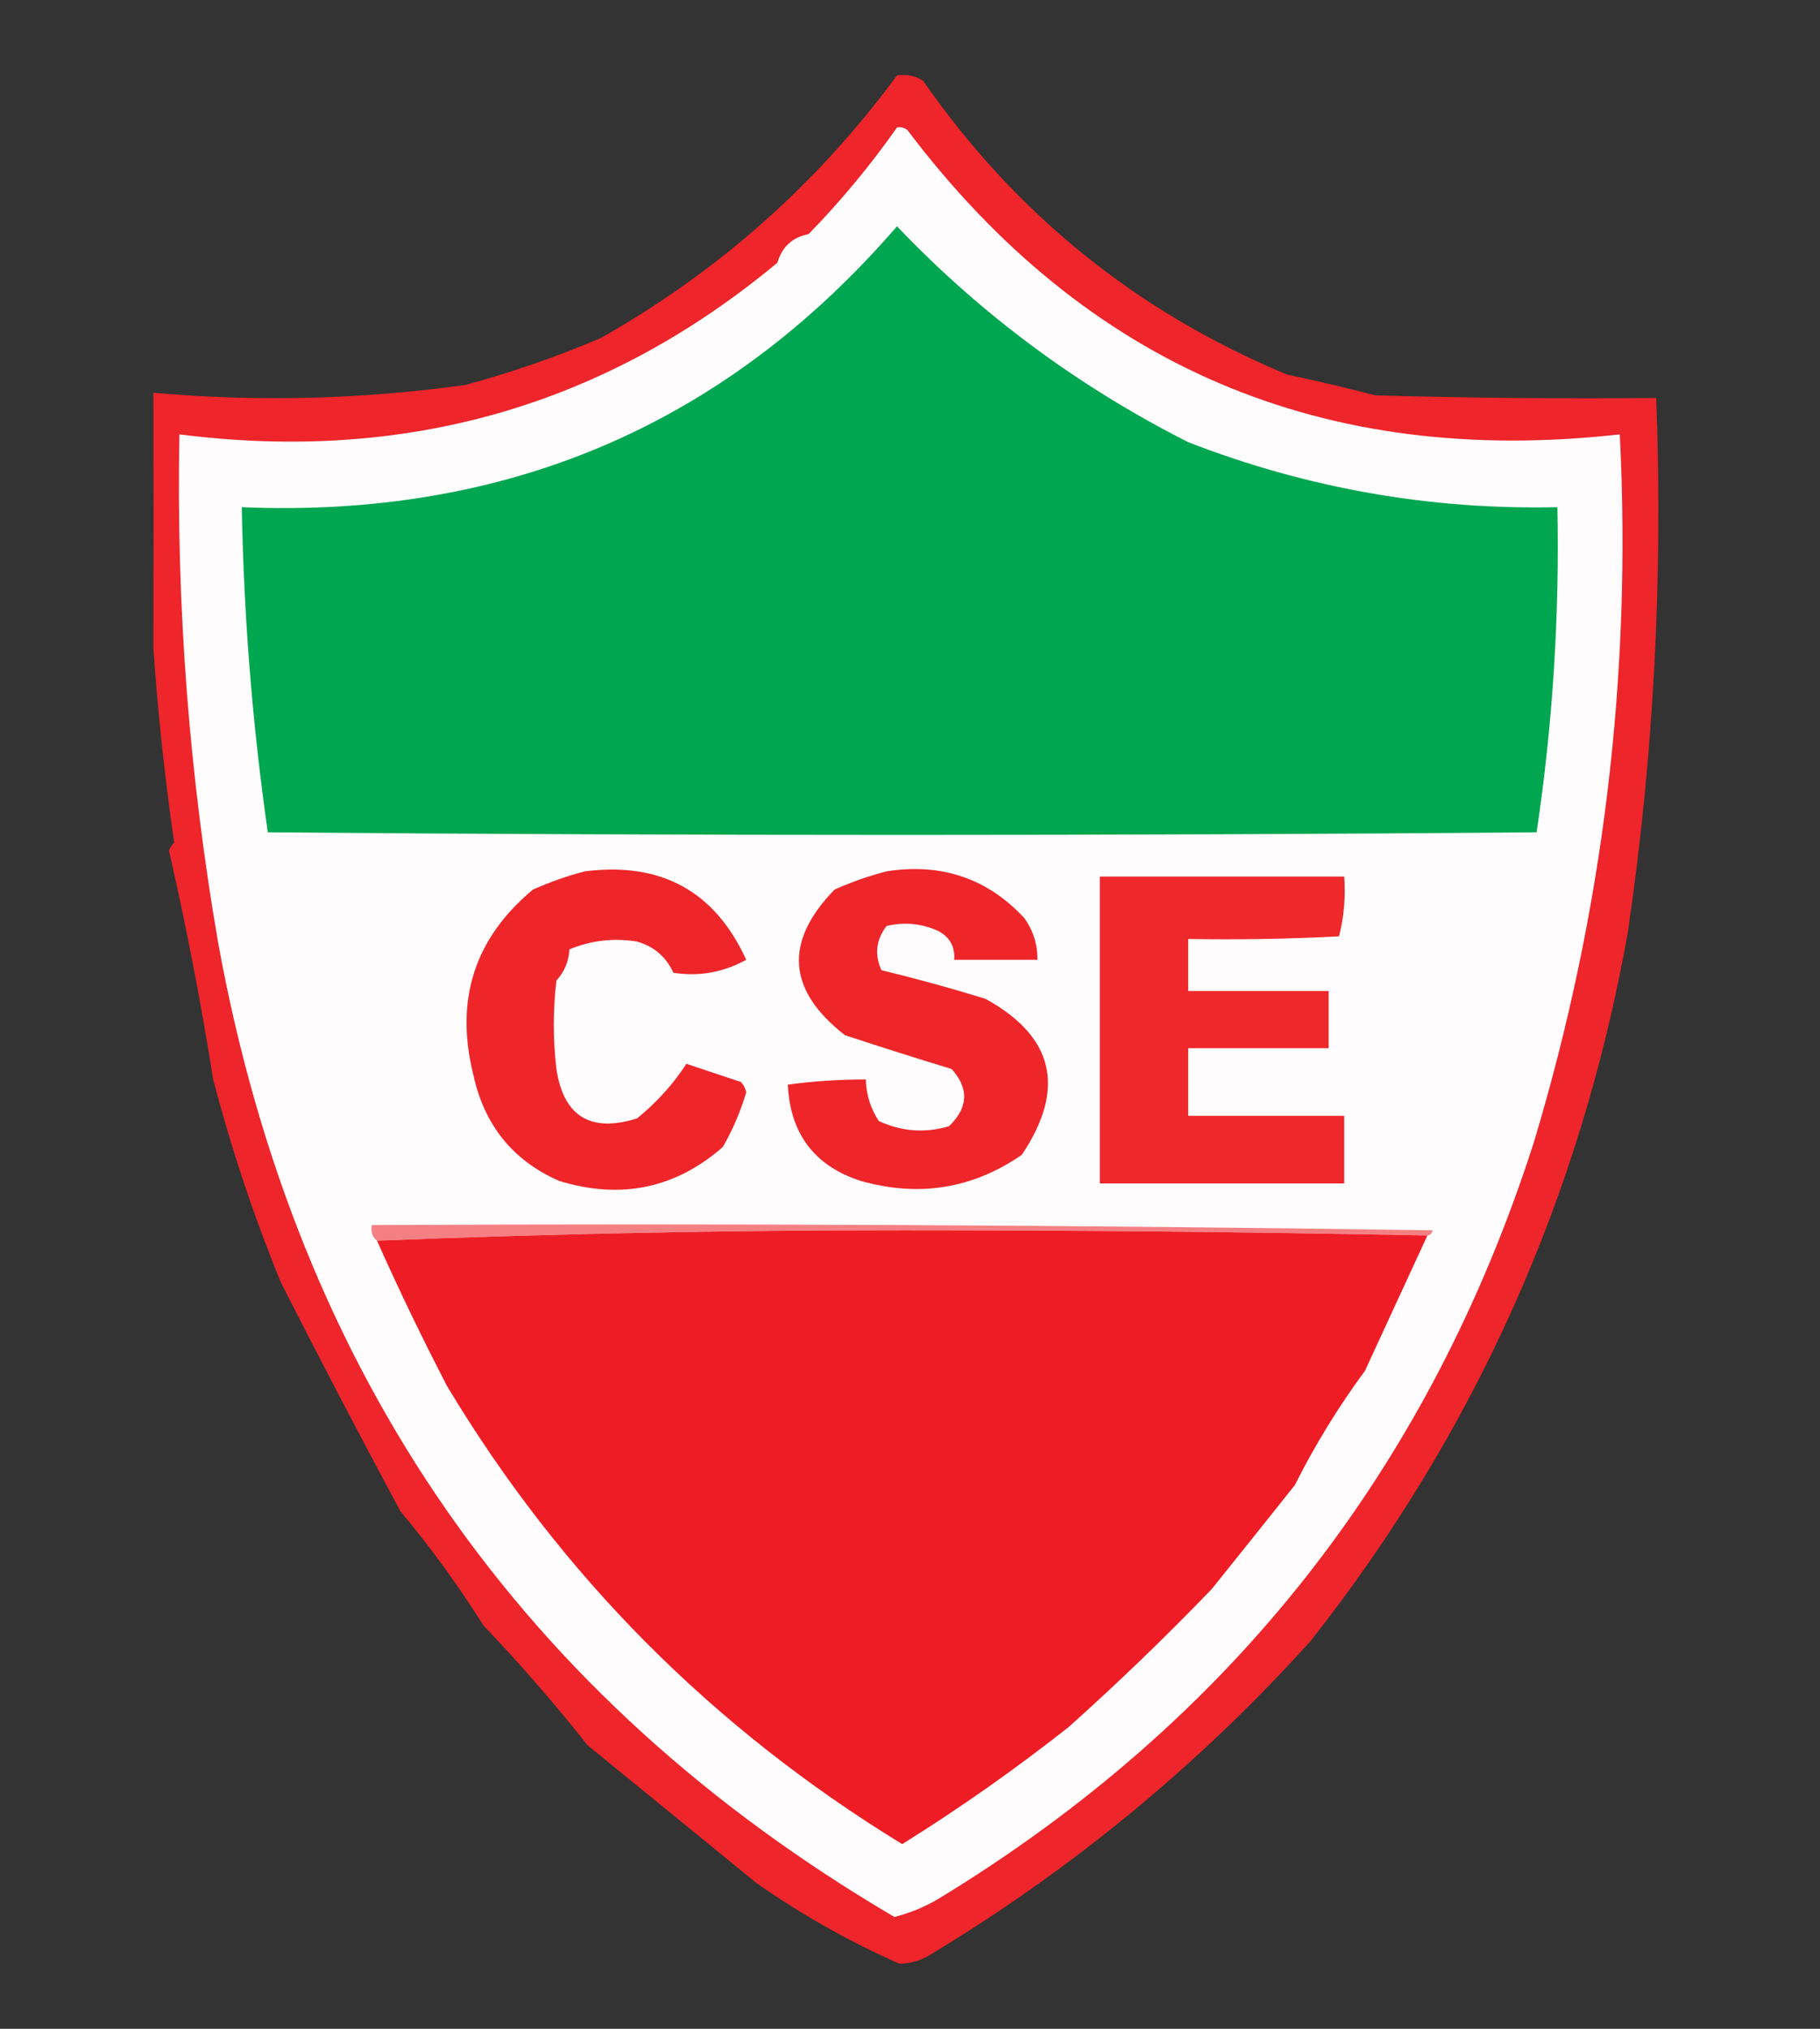 <?xml version="1.0" encoding="UTF-8"?>
<!DOCTYPE svg PUBLIC "-//W3C//DTD SVG 1.1//EN" "http://www.w3.org/Graphics/SVG/1.1/DTD/svg11.dtd">
<svg xmlns="http://www.w3.org/2000/svg" version="1.1" width="350px" height="390px" style="shape-rendering:geometricPrecision; text-rendering:geometricPrecision; image-rendering:optimizeQuality; fill-rule:evenodd; clip-rule:evenodd" xmlns:xlink="http://www.w3.org/1999/xlink">
<rect width="100%" height="100%" fill="#333333" stroke="none"/>
<g><path style="opacity:1" fill="#ee252a" d="M 172.5,14.5 C 174.288,14.215 175.955,14.548 177.5,15.5C 195.354,41.194 218.687,60.027 247.5,72C 253.196,73.206 258.863,74.539 264.5,76C 282.497,76.5 300.497,76.667 318.5,76.5C 319.823,111.499 317.989,145.832 313,179.5C 303.921,230.133 283.588,275.467 252,315.5C 230.472,339.338 205.972,359.504 178.5,376C 176.801,376.958 174.967,377.458 173,377.5C 163.411,373.281 154.244,368.114 145.5,362C 134.667,353.167 123.833,344.333 113,335.5C 106.706,327.538 100.04,319.871 93,312.5C 88.156,304.812 82.823,297.479 77,290.5C 69.136,275.887 61.47,261.22 54,246.5C 48.798,233.769 44.465,220.769 41,207.5C 38.635,192.65 35.802,177.983 32.5,163.5C 32.709,162.914 33.043,162.414 33.5,162C 31.661,149.304 30.328,136.804 29.5,124.5C 29.549,108.286 29.549,91.953 29.5,75.5C 49.574,77.277 69.574,76.777 89.5,74C 98.37,71.599 107.036,68.599 115.5,65C 138.11,52.222 157.11,35.389 172.5,14.5 Z"/></g>
<g><path style="opacity:1" fill="#fefcfc" d="M 172.5,24.5 C 173.239,24.369 173.906,24.536 174.5,25C 208.814,70.403 254.481,89.903 311.5,83.5C 313.836,129.813 308.336,175.146 295,219.5C 274.86,282.328 236.693,330.828 180.5,365C 177.826,366.588 174.992,367.755 172,368.5C 100.438,326.477 57.104,264.144 42,181.5C 36.373,149.08 33.873,116.413 34.5,83.5C 78.049,89.044 116.383,78.044 149.5,50.5C 150.39,47.443 152.39,45.609 155.5,45C 161.731,38.606 167.397,31.772 172.5,24.5 Z"/></g>
<g><path style="opacity:1" fill="#01a650" d="M 172.5,43.5 C 188.637,60.437 207.304,74.27 228.5,85C 251.336,93.867 275.003,98.034 299.5,97.5C 299.923,118.498 298.589,139.331 295.5,160C 214.167,160.667 132.833,160.667 51.5,160C 48.541,139.32 46.874,118.487 46.5,97.5C 97.518,99.637 139.518,81.637 172.5,43.5 Z"/></g>
<g><path style="opacity:1" fill="#ee262a" d="M 112.5,167.5 C 127.149,165.652 137.483,171.319 143.5,184.5C 139.117,186.929 134.45,187.763 129.5,187C 128.101,183.936 125.768,181.936 122.5,181C 118.003,180.271 113.67,180.771 109.5,182.5C 109.392,184.783 108.559,186.783 107,188.5C 106.333,194.167 106.333,199.833 107,205.5C 108.399,214.622 113.565,217.789 122.5,215C 126.256,211.954 129.422,208.454 132,204.5C 135.5,205.667 139,206.833 142.5,208C 143.022,208.561 143.355,209.228 143.5,210C 142.396,213.704 140.896,217.204 139,220.5C 129.849,228.477 119.349,230.643 107.5,227C 98.595,223.081 93.095,216.248 91,206.5C 87.448,192.16 91.281,180.326 102.5,171C 105.85,169.514 109.184,168.347 112.5,167.5 Z"/></g>
<g><path style="opacity:1" fill="#ee262a" d="M 170.5,167.5 C 181.068,165.855 189.901,168.855 197,176.5C 198.707,178.909 199.54,181.575 199.5,184.5C 194.167,184.5 188.833,184.5 183.5,184.5C 183.677,182.019 182.677,180.186 180.5,179C 177.298,177.517 173.964,177.183 170.5,178C 168.476,180.64 168.143,183.473 169.5,186.5C 176.271,188.138 182.937,189.971 189.5,192C 202.709,199.252 205.042,209.252 196.5,222C 187.048,228.516 176.715,230.183 165.5,227C 156.632,224.128 151.965,217.961 151.5,208.5C 156.473,207.836 161.473,207.503 166.5,207.5C 166.575,210.407 167.409,213.073 169,215.5C 173.376,217.526 177.876,217.86 182.5,216.5C 186.218,212.903 186.385,209.237 183,205.5C 176.132,203.409 169.298,201.242 162.5,199C 151.393,190.375 150.726,181.042 160.5,171C 163.85,169.514 167.184,168.347 170.5,167.5 Z"/></g>
<g><path style="opacity:1" fill="#ef282b" d="M 211.5,168.5 C 227.167,168.5 242.833,168.5 258.5,168.5C 258.793,172.437 258.46,176.27 257.5,180C 247.839,180.5 238.172,180.666 228.5,180.5C 228.5,183.833 228.5,187.167 228.5,190.5C 237.5,190.5 246.5,190.5 255.5,190.5C 255.5,194.167 255.5,197.833 255.5,201.5C 246.5,201.5 237.5,201.5 228.5,201.5C 228.5,205.833 228.5,210.167 228.5,214.5C 238.5,214.5 248.5,214.5 258.5,214.5C 258.5,218.833 258.5,223.167 258.5,227.5C 242.833,227.5 227.167,227.5 211.5,227.5C 211.5,207.833 211.5,188.167 211.5,168.5 Z"/></g>
<g><path style="opacity:1" fill="#f58084" d="M 274.5,237.5 C 241.002,236.833 207.335,236.5 173.5,236.5C 139.493,236.5 105.827,237.167 72.5,238.5C 71.596,237.791 71.263,236.791 71.5,235.5C 139.503,235.167 207.503,235.5 275.5,236.5C 275.376,237.107 275.043,237.44 274.5,237.5 Z"/></g>
<g><path style="opacity:1" fill="#ee1d25" d="M 274.5,237.5 C 270.534,246.103 266.534,254.77 262.5,263.5C 257.373,270.457 252.873,277.791 249,285.5C 243.743,292.105 238.41,298.772 233,305.5C 224.084,314.752 214.917,323.586 205.5,332C 195.241,340.095 184.574,347.595 173.5,354.5C 137.002,332.17 107.836,302.837 86,266.5C 81.206,257.27 76.706,247.936 72.5,238.5C 105.827,237.167 139.493,236.5 173.5,236.5C 207.335,236.5 241.002,236.833 274.5,237.5 Z"/></g>
</svg>
